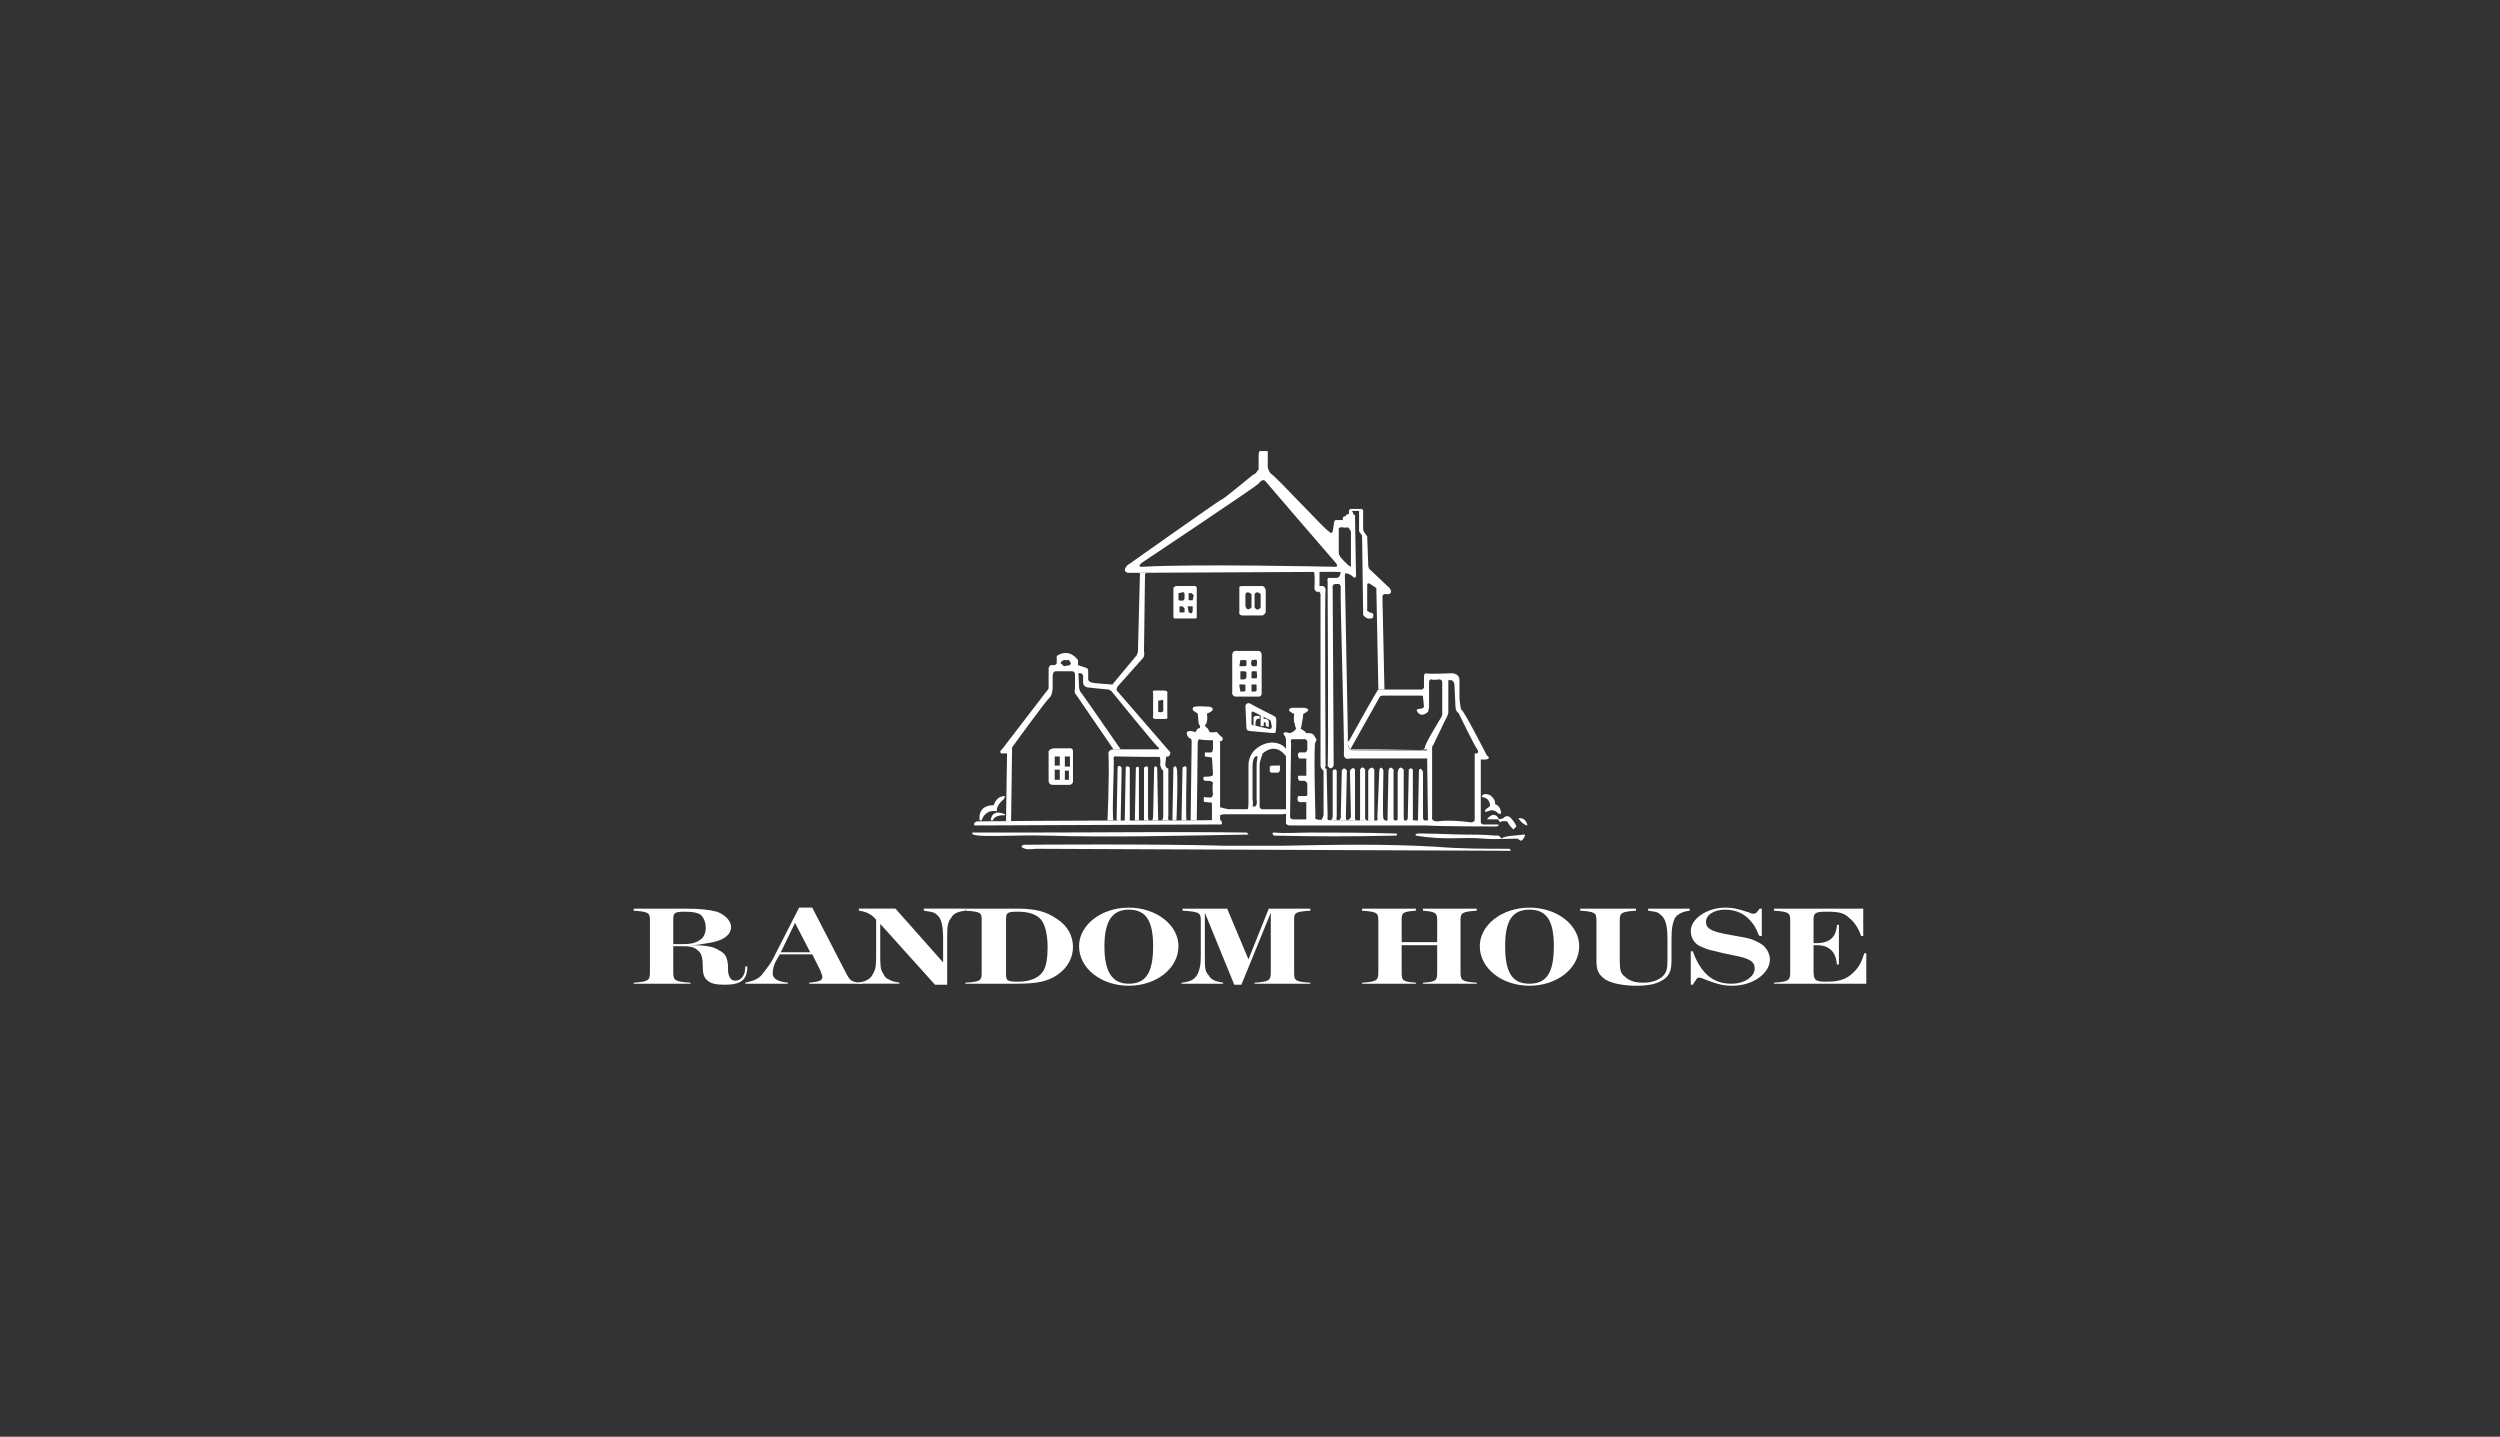 <?xml version="1.0" encoding="utf-8"?>
<!-- Generator: Adobe Illustrator 15.0.2, SVG Export Plug-In . SVG Version: 6.00 Build 0)  -->
<!DOCTYPE svg PUBLIC "-//W3C//DTD SVG 1.1//EN" "http://www.w3.org/Graphics/SVG/1.1/DTD/svg11.dtd">
<svg version="1.1" id="White" xmlns="http://www.w3.org/2000/svg" xmlns:xlink="http://www.w3.org/1999/xlink" x="0px" y="0px"
	 width="395px" height="227px" viewBox="-195.302 -73.563 395 227" enable-background="new -195.302 -73.563 395 227"
	 xml:space="preserve">
<rect x="-195.302" y="-73.563" width="395" height="227" fill="#333333" stroke="none"/>
<g id="Random_House">
	<path fill="#FFFFFF" d="M-28.818,44.678h2.404c0,0,0.641-0.161,0.641,0.479v4.488c0,0,0.16,0.641-0.482,0.802h-2.725
		c0,0-0.641,0-0.641-0.641v-4.488C-29.618,45.318-29.779,44.837-28.818,44.678L-28.818,44.678z M-28.657,47.402h0.801V45.96h-0.801
		V47.402L-28.657,47.402z M-27.054,47.562h0.801V45.96h-0.801V47.562L-27.054,47.562z M-27.054,49.646h0.641v-1.443h-0.641V49.646
		L-27.054,49.646z M-28.657,49.646h0.801v-1.603h-0.801V49.646L-28.657,49.646z"/>
	<path fill="#FFFFFF" d="M-40.518,56.058c0,0-0.482-2.404,2.243-2.404c0,0,0.321-1.442,1.764-1.442l-0.16,0.479
		c0,0-1.282,0.963-1.122,1.925c0,0-1.764-0.48-2.404,1.442H-40.518L-40.518,56.058z"/>
	<path fill="#FFFFFF" d="M-38.755,56.058c0,0,0-1.923,2.245-0.963v0.161c0,0-1.604-0.161-1.923,0.802H-38.755L-38.755,56.058z"/>
	<path fill="#FFFFFF" d="M-41,56.217c0,0,10.9-0.159,38.63-0.159c0,0,0.32,0.642,0,0.642l-38.951,0.159
		C-41.32,56.86-41.64,56.54-41,56.217L-41,56.217z"/>
	<path fill="#FFFFFF" d="M-33.305,57.98c12.182,0,23.562-0.159,34.942,0c0.16,0,0.32,0.32,0.32,0.32
		C-8.781,58.46-19.521,58.78-30.1,58.46c-4.808-0.159-12.343,0.481-11.541-0.48C-38.916,57.98-36.03,57.98-33.305,57.98
		L-33.305,57.98z"/>
	<path fill="#FFFFFF" d="M11.734,57.98c4.49,0,8.978,0,13.626,0.159c0.161,0,0,0.32,0,0.32c-7.213,0.16-12.823,0.16-19.394,0
		c0,0-0.482-0.48,0-0.48C7.888,58.142,9.812,57.98,11.734,57.98L11.734,57.98z"/>
	<path fill="#FFFFFF" d="M36.42,58.302c1.442,0,2.884,0,4.485,0.16c0.162,0,0.803-0.16,0.964,0.48
		c0.642-0.48,2.404-0.48,3.526-0.641c0.48-0.16,0.162,0.641-0.319,0.963c-0.321,0-0.482-0.322-0.642-0.322
		c-1.764,0-3.529,0.161-5.29,0c-3.526-0.32-5.931,0.322-10.739-0.48c-0.321-0.481,1.123-0.32,1.442-0.32
		C31.931,58.142,34.336,58.302,36.42,58.302L36.42,58.302z"/>
	<path fill="#FFFFFF" d="M-31.543,60.546c-0.481,0-1.122,0.16-1.763,0c-1.123-0.32-0.32-0.641-0.161-0.641
		c0.963,0,20.838-0.16,31.738,0.16c2.565,0,5.129,0,7.695,0c0.319,0,0.961,0,1.281,0c8.175-0.16,16.19-0.32,24.365,0.16
		c3.847,0.32,7.693,0.32,11.542,0.32c0.159,0,0.319,0.32,0.159,0.32C43.311,60.866-31.383,60.546-31.543,60.546L-31.543,60.546z"/>
	<path fill="#FFFFFF" d="M-36.35,56.217l0.159-10.739h-0.961c0,0-0.32-0.32,0.16-0.641l6.892-8.976c0,0,0.16-0.159,0.481-0.642
		v-3.206c0,0,0.16-0.48,0.319-0.48c0.32,0,0.641,0,0.641,0s0.321-0.16,0.321-0.32c0-0.161,0-1.123,0-1.123s1.763-1.442,3.365,0.642
		v0.802l0.16,3.365c0,0,0,0.642,0.321,0.963c0.161,0.16,6.251,8.976,6.251,8.976h-1.122l-5.931-8.655c0,0-0.32-0.159-0.16-0.962
		c0-0.802,0-2.243,0-2.243s0-0.481-0.482-0.481c-0.641,0-2.403,0-2.403,0s-0.642-0.161-0.642,0.802c0,0.962,0,1.762,0,1.762
		s0,1.123-0.479,1.604c-0.481,0.32-5.931,7.854-5.931,7.854l-0.16,11.701L-36.35,56.217L-36.35,56.217z M-26.254,31.533l0.161-0.32
		l-0.32-0.481h-0.802c-0.159,0-0.802,0.481-0.321,0.641c0.321,0.32,0.321,0.32,0.321,0.32L-26.254,31.533L-26.254,31.533z"/>
	<path fill="#FFFFFF" d="M-24.971,31.533l1.443,0.48c0,0,0.16,0.16,0.16,0.481c0,0.159,0,1.282,0,1.282s0,0.32,0.481,0.481
		c0.32,0.159,3.206,0.32,3.206,0.32l9.296,10.739c0,0,0,0.479-0.32,0.642c-0.32,0.159-8.174,0-8.174,0s-0.481-0.161-0.481,0.32
		c0.16,0.32-0.321,9.457,0,9.777h-0.963c0,0,0.32-6.412,0.161-10.739c0,0,0.159-0.481,0.802-0.481c0.802,0,7.053,0,7.053,0
		s0.32-0.159,0-0.32c-0.32-0.159-7.212-8.655-7.212-8.655s-0.16-0.32-0.641-0.482c-0.32,0-3.206-0.32-3.206-0.32
		s-0.642,0-0.802-0.641c0-0.641,0-1.121,0-1.121s0-0.643-0.802-0.48V31.533L-24.971,31.533z"/>
	<path fill="#FFFFFF" d="M-18.88,56.058l0.16-8.335c0,0,0.16-0.641,0.641,0l-0.16,8.494L-18.88,56.058L-18.88,56.058z"/>
	<path fill="#FFFFFF" d="M-17.597,56.217l0.16-8.494c0,0,0.161-0.481,0.641,0v8.494H-17.597L-17.597,56.217z"/>
	<path fill="#FFFFFF" d="M-15.353,56.058h-0.642l0.16-8.335c0,0,0.321-0.32,0.482,0V56.058L-15.353,56.058z"/>
	<path fill="#FFFFFF" d="M-14.552,56.058v-8.335c0,0,0.482-0.481,0.641,0v8.013c0,0,0,0.161,0.161,0.32h-0.802V56.058z"/>
	<path fill="#FFFFFF" d="M-12.307,56.058h-0.963c0,0,0.161-0.16,0.161-0.641l0.16-7.694c0,0,0.16-0.481,0.481,0L-12.307,56.058
		L-12.307,56.058z"/>
	<path fill="#FFFFFF" d="M-10.545,56.058h-1.123c0,0,0,0,0.16-0.481v-7.213c0,0,0-0.32-0.16-0.32c-0.16,0-0.48-1.283-0.32-0.802
		c0,0,0.161-1.443-0.32-1.283l1.282-0.16l-0.159,1.443c0,0,0,0.481,0.481,0.641v7.533C-10.705,55.417-10.865,55.896-10.545,56.058
		L-10.545,56.058L-10.545,56.058z"/>
	<path fill="#FFFFFF" d="M-9.423,56.058h-0.641l0.16-8.335c0,0,0.32-0.481,0.48,0C-9.103,48.043-9.423,56.058-9.423,56.058
		L-9.423,56.058z"/>
	<path fill="#FFFFFF" d="M-7.821,56.058h-0.802l0.16-8.335c0,0,0.481-0.481,0.641,0c0,0-0.16,8.174,0,8.494v-0.159H-7.821z"/>
	<path fill="#FFFFFF" d="M-13.109,39.547v-3.525c0,0-0.161-0.481,0.16-0.481c0.481,0,1.603,0,1.603,0s0.641,0,0.48,0.481v3.686
		c0,0,0.161,0.32-0.32,0.32h-1.602C-12.788,40.028-13.27,40.028-13.109,39.547L-13.109,39.547z M-11.507,37.143l-0.159-0.159
		c0,0-0.321,0.159-0.48,0.159c-0.16-0.159-0.16,0-0.16,0v1.604v0.16c0,0,0.481,0.16,0.641,0c0.16,0,0.16-0.16,0.16-0.16
		S-11.507,37.304-11.507,37.143L-11.507,37.143z"/>
	<path fill="#FFFFFF" d="M1.476,37.944c0,0,0.161-0.641,0.802-0.32c0.48,0.32,3.688,1.923,3.688,1.923s0.319,0.16,0.319,0.32
		c0.16,0.161,0,2.084,0,2.084s0,0.32-0.319,0.32c-0.162,0-3.688-0.32-3.688-0.32s-0.641,0-0.641-0.479L1.476,37.944L1.476,37.944z
		 M2.439,40.831c0,0.159,0.159,0.159,0.159,0.159l2.725,0.641c0.321,0,0.321-0.48,0.321-0.48s-0.161-0.643-0.161-0.803l-0.161-0.16
		c0,0-2.244-1.121-2.565-1.281c-0.32-0.16-0.32,0.16-0.32,0.16v1.765H2.439z"/>
	<path fill="#FFFFFF" d="M2.759,40.99v-0.962c0,0-0.16-0.32,0.32-0.481H3.72v0.481c0,0-0.8-0.32-0.641,1.123L2.759,40.99
		L2.759,40.99z"/>
	<path fill="#FFFFFF" d="M3.882,39.388v1.764h0.481v-0.479c0,0,0.16-0.322,0.32,0v0.479l0.481,0.161v-0.964
		c0,0-0.321-0.481-0.801-0.32v-0.32L3.882,39.388L3.882,39.388z"/>
	<path fill="#FFFFFF" d="M-0.607,35.702V29.93c0,0,0-0.641,0.481-0.641h3.688c0,0,0.479,0,0.479,0.641v6.093
		c0,0,0,0.481-0.479,0.481h-3.689C-0.127,36.502-0.767,36.342-0.607,35.702L-0.607,35.702z M0.516,31.693c0,0,0.641,0,0.802,0
		c0.321,0,0.321-0.16,0.321-0.16s0-0.48,0-0.642c0-0.159-0.161-0.159-0.161-0.159H0.677L0.516,31.693L0.516,31.693z M0.676,33.777
		c0,0,0.32,0,0.641,0c0.321-0.159,0.321-0.32,0.321-0.32s0-0.641,0-0.803c-0.161-0.159-0.321-0.159-0.321-0.159H0.676V33.777
		L0.676,33.777z M0.676,35.702h0.641l0.16-0.161c0,0,0-0.642,0-0.801c0-0.161-0.16-0.161-0.16-0.161s-0.481,0-0.641,0
		c-0.16-0.16-0.16,0.161-0.16,0.161L0.676,35.702L0.676,35.702z M2.439,31.533c0.159,0.32,0.641,0.16,0.481,0.16
		c0.322,0,0.322,0,0.322,0c0-0.16,0.159-0.641,0-0.962c-0.162-0.16-0.322,0-0.644,0c-0.159-0.16-0.159,0.159-0.159,0.159
		S2.278,31.213,2.439,31.533L2.439,31.533z M2.439,33.617h0.803c0.159-0.32,0-1.123,0-1.123s-0.482,0-0.644,0
		c-0.161,0-0.159,0.159-0.159,0.159V33.617L2.439,33.617z M2.439,35.702H2.92c0.322,0,0.322-0.161,0.322-0.32
		c0-0.482,0-0.642,0-0.642c0-0.161-0.162-0.161-0.162-0.161H2.439V35.702L2.439,35.702z"/>
	<path fill="#FFFFFF" d="M4.202,45.478c0,0-0.482,1.282-0.482,1.764v6.412c0,0-0.16,0.802,0.803,0.642h3.366l0.161,0.8
		c0,0,0-0.159-0.803,0h-9.136c0,0-0.641,0-0.802,0.32c-0.159,0.802,0.161-1.441,0.161-1.441s0.48,0.16,1.283,0.32h3.045
		c0,0,0.16,0,0.16-0.964v-5.931c0,0-0.16-1.923,1.764-3.045c2.084-1.282,4.006-0.159,4.167,0.481v1.122
		C7.888,45.96,6.445,43.556,4.202,45.478L4.202,45.478L4.202,45.478z M2.598,47.562v5.129c0.16,0.641,0,1.122,0,1.122
		s0.16,0.161,0.481,0c0.321-0.32,0.162-1.122,0.162-1.122v-5.449c0-0.32,0.159-1.283,0.159-1.283
		C2.598,45.639,2.598,47.562,2.598,47.562L2.598,47.562z"/>
	<path fill="#FFFFFF" d="M5.644,47.402h0.962c0,0,0.32-0.16,0.32,0.159v0.641c0,0-0.16,0.32-0.32,0.32H5.644c0,0-0.321,0-0.321-0.32
		v-0.641C5.323,47.562,5.484,47.402,5.644,47.402L5.644,47.402z"/>
	<path fill="#FFFFFF" d="M10.292,41.631c0.642,0.32,0.801,0.641,0.801,0.641h0.481c0,0,0.642,0,0.803,0.48
		c0.159,0.32,0.32,0.48,0.32,0.48s0,0.322-0.161,0.481c-0.32,0.159,0,11.701,0,11.701s-0.159,0.32,0.161,0.481
		c0.801,0.32,17.791,0.159,17.791,0.159v0.803H8.369c0,0-0.642-0.159-0.481-0.482V43.395c0,0,0-0.321-0.161-0.642
		c-0.16-0.32-0.481-0.32,0-0.641l0.801,0.161c0,0,0.481-0.161,0.803-0.481c0.321-0.641,0.161,0,0-0.641
		c0-0.479-0.322-0.32-0.16-1.923c0,0-1.603-0.641-0.321-0.962h1.924c0,0,1.282,0.16,0.16,0.802c-1.123,0.641-0.482-0.48-0.322,0.16
		c0,0.32-0.161,1.282-0.32,2.084C10.292,41.313,10.132,41.631,10.292,41.631L10.292,41.631z M11.094,53.172h-0.642
		c-1.123,0.159-0.641-0.961-0.641-0.961h1.123c0.319,0,0.319-0.16,0.319-0.16v-1.764c-0.16-0.48-0.48-0.48-0.48-0.48h-0.642
		c-0.48,0-0.32-0.802-0.32-0.802h1.123c0.319,0,0.159-0.159,0.159-0.159v-2.404c0.16-0.161-0.159-0.161-0.159-0.161H9.972
		c-0.481-0.642,0-0.962,0-0.962s0.801,0,0.962,0c0.319-0.161,0.319-0.481,0.319-0.481s0-0.962,0-1.282
		c-0.16-0.322-0.319-0.322-0.319-0.322s-1.763,0-2.084,0c-0.322,0-0.16,0.643-0.16,0.643s-0.162,11.06-0.162,11.54
		c0,0.481,0.481,0.481,0.481,0.481h2.084V53.172L11.094,53.172z"/>
	<path fill="#FFFFFF" d="M-2.531,56.217l-4.648-0.159l0.16-12.502c0,0,0-0.481-0.32-0.481c-0.16,0-1.123-1.282,0.32-1.121
		l0.641,0.159c0,0,0.16-0.641,0.641-0.641c0,0,0.16-0.32-0.159-0.641c0,0-0.161-1.443-0.161-1.603c0.161,0-0.48-0.32-0.641-0.481
		c-0.161,0-0.32-0.641,0.16-0.641c0.48-0.162,2.404,0,2.404,0s1.122,0.32-0.16,0.961c0,0-0.32,0-0.32,0.32
		c0.16,0.32,0,1.443-0.16,1.443c-0.16,0.159-0.16,0.32,0,0.481c0.32,0.159,0.481,0.479,0.481,0.641
		c0.16,0.32,0.962,0.159,0.962,0.159s0.16,0,0.32,0c0.32,0.481,0.802,0.802,0.802,0.802s0.32,0.32-0.16,0.642h-0.16
		c0,0-0.161,0,0,0.159v12.502H-2.531L-2.531,56.217z M-3.813,56.058c0,0,0-1.923,0-2.404c0-0.641,0-0.32-0.802-0.481
		c-0.641,0-0.481-0.159-0.481-0.159v-0.642c0,0,1.123,0.161,1.283,0c0-0.159,0.161-0.32,0.161-0.32s-0.161-1.443,0-1.764
		c0-0.48-0.481-0.48-1.122-0.48c-0.642,0-0.321-0.641-0.321-0.641s1.123,0,1.284-0.16c0.161,0,0.161-0.32,0.161-0.32l-0.161-2.564
		l-1.123-0.16v-0.642c0,0,0.801,0,0.961,0c0.321,0,0.321-0.641,0.321-0.641v-1.282c0,0-1.924,0-2.084-0.16
		c-0.32,0-0.32,0.48-0.32,0.48l-0.16,12.342L-3.813,56.058L-3.813,56.058z"/>
	<path fill="#FFFFFF" d="M-9.423,19.03h2.886c0,0,0.321,0,0.321,0.32v4.648c0,0,0,0.16-0.16,0.16h-3.366c0,0-0.16,0-0.16-0.32
		v-4.488C-9.903,19.351-9.743,19.03-9.423,19.03L-9.423,19.03z M-9.103,21.274c0,0,0.642,0.16,0.802,0
		c0.16-0.159,0.16-0.32,0.16-0.32s0-0.479,0-0.641c0-0.159-0.16-0.32-0.16-0.32l-0.802,0.16V21.274L-9.103,21.274z M-7.498,21.274
		h0.641l0.161-0.801l-0.32-0.32h-0.48L-7.498,21.274L-7.498,21.274z M-8.941,23.198h0.801c0,0,0-0.481,0-0.641
		c-0.16-0.16-0.32-0.322-0.32-0.322h-0.48L-8.941,23.198L-8.941,23.198z M-7.659,22.235l0.16,0.963l0.48,0.159l0.16-0.32
		c0-0.159,0-0.803,0-0.803L-7.659,22.235L-7.659,22.235z"/>
	<path fill="#FFFFFF" d="M0.516,19.351c0,0-0.161-0.32,0.48-0.32h2.886c0,0,0.641-0.16,0.801,0.642v3.526c0,0-0.161,0.32-0.481,0.48
		H0.996c0,0-0.641,0-0.48-0.641V19.351L0.516,19.351z M1.476,22.235c0.321,0.963,0.963,0.161,0.963,0.161v-2.083
		c-0.802-0.641-0.963,0-0.963,0V22.235L1.476,22.235z M2.92,22.397c0.481,0.802,0.962,0,0.962,0v-2.084
		c-0.641-0.641-0.962,0-0.962,0V22.397L2.92,22.397z"/>
	<path fill="#FFFFFF" d="M-19.681,34.74l4.006-4.811l0.162-0.479l0.32-12.182c0,0,0.16-0.159-0.16-0.321c-0.16,0,1.123,0,1.123,0
		s-0.162,0.161-0.162,0.321c0,0.161-0.159,12.021-0.159,12.021s0.159,0.803-0.16,1.123l-4.007,4.487c0,0-0.32,0.642-0.159,0.964
		C-18.719,36.182-19.681,34.74-19.681,34.74L-19.681,34.74z"/>
	<path fill="#FFFFFF" d="M-16.956,16.946c0,0-1.122,0-0.32-1.122c0,0,14.746-10.419,14.907-10.419c0.32,0,4.648-3.687,5.128-4.006
		c0.482-0.16,0.482-0.481,0.801-0.803v-2.244c0,0,0-0.801,0.322-0.641h1.122v2.565c0,0,0.161,0.802,0.643,1.123
		c0.479,0.16,8.655,8.976,8.976,8.976c0.16,0,0.32,0.641,0.641,0l0.161-0.961c0,0,0-0.962,0.481-0.803c0.481,0,0.962,0,0.962,0
		s-0.16-0.641,0.481-0.641c0,0,0-0.32,0.481-0.32V7.169c0,0,0-0.32,0.32-0.32h1.602c0,0,0.322,0,0.322,0.32v2.886
		c0,0,0,0.16,0.161,0.48l0.481,0.641l0.161,4.489c0,0,0,0.641,0.322,0.801l3.044,2.885c0,0,0.641,0.803-0.16,0.962h-0.642
		c0,0-0.32,0-0.32,0.481c0,0.48,0.32,14.585,0.32,14.585h-0.962l-0.32-16.028l-0.962-0.641c0,0-0.481-0.32-0.481,0.159
		s0,3.848,0,3.848s-0.161,0.161,0.161,0.32c0.32,0.32,0.801,0.159,0.801,0.481c0,0.479,0,0.641-0.481,0.641
		c-0.481,0.159-1.283-0.48-1.123-0.802l-0.16-11.862c0,0,0-0.641-0.161-0.641l-0.322-0.481V7.169h-1.122c0,0,0.322,0.482,0.16,0.482
		c0,0,0.481,0.16,0.321,0.481l0.16,9.297c0,0,0,0.479-0.481,0.159c0,0-0.48-0.803-2.884-0.803L-16.956,16.946L-16.956,16.946z
		 M15.421,15.985c1.122,0.159,0.161-0.802,0.161-0.802C14.3,13.74,4.682,2.52,4.682,2.52C4.201,1.878,3.56,2.84,3.56,2.84
		C3.398,3.16-14.873,15.343-14.873,15.343c-0.963,0.802,0.159,0.641,0.159,0.641C-6.537,15.504,15.421,15.985,15.421,15.985
		L15.421,15.985z M16.224,13.741c0,0.642,0.16,0.32,0.16,0.481c0,0.321,1.442,1.603,1.442,1.603c0.481,0.32,0.32-0.159,0.32-0.159
		v-5.13c0-0.32-0.481-0.801-0.481-0.801s-0.32,0.161-0.962,0c-0.641,0-0.481,0.481-0.481,0.481v3.526H16.224z"/>
	<path fill="#FFFFFF" d="M17.666,16.946c0,0-0.48,0-0.48,0.321l0.48,25.646c-0.16,2.243,0.642,2.084,0.642,2.084H30.81v1.282H17.987
		c-0.962,0.32-0.962-0.642-0.962-0.642c0.16-0.961-0.641-25.806-0.481-26.288c0-0.641-0.322-0.641-0.322-0.641H15.74
		c-0.641,0-0.481,0.641-0.481,0.641L15.42,47.4c-0.481,0.962-0.961,0-0.961,0c0.159-0.159,0-29.172,0-29.172
		c-0.162-0.641,0.479-0.481,0.479-0.481h0.962c0.642,0,0.642-1.123,0.642-1.123L17.666,16.946L17.666,16.946L17.666,16.946z"/>
	<path fill="#FFFFFF" d="M17.507,16.946C17.507,16.946,17.666,16.946,17.507,16.946L17.507,16.946L17.507,16.946z"/>
	<path fill="#FFFFFF" d="M12.217,16.626h0.962v2.404h0.48c0,0,0.481,0,0.481,0.642c-0.16,0.641,0,27.89,0,27.89
		s-0.319,0.32,0.162,0.32l0.16,7.533c0,0-0.16,0.641,0.32,0.802H13.34c0,0,0.481-0.641,0.481-1.122v-6.893
		c0,0-0.481-0.32-0.481-0.802c0,0,0-26.286,0-27.088c0,0-0.16-0.642-0.481-0.32c0,0-0.48-0.159-0.48-0.642
		C12.378,19.351,12.537,16.786,12.217,16.626L12.217,16.626z"/>
	<path fill="#FFFFFF" d="M41.389,57.02c0,0-9.618,0-11.062-0.159l-0.159-12.022H17.988l-0.481-1.123c0,0,0.32-0.159,0.481-0.48
		c0,0,4.326-7.855,4.486-7.855h6.893c0,0,0.162,0,0.321-0.32v-1.762c0,0,0-0.48,0.322-0.48c0.479,0.16,3.846,0,3.846,0
		s1.441-0.162,1.441,1.122v2.886c0,0,0.162,1.764,0.321,1.764c0.322,0,4.008,7.211,4.008,7.211s0.801,0.481-0.161,0.643h-0.802
		v9.937c0,0,0,0.162,0.32,0.321h2.244c0,0,0.642,0,0,0.32H41.389L41.389,57.02z M29.046,44.837c0.642,0.159,0.802-0.32,0.802-0.32
		c-0.16-0.32,2.405-4.488,2.405-4.488c0.16-0.161,0.319-0.641,0.319-0.641v-5.129c0-0.481-0.479-0.481-0.479-0.481
		s-0.804,0.16-1.284,0c-0.321,0-0.321,0.481-0.321,0.481v4.007l-0.16,0.641c-1.283,1.122-1.764-0.16-1.764-0.16
		c-0.159-0.32,0.481-0.32,0.481-0.32c0.482,0,0.642-0.32,0.642-0.32l-0.159-1.604c0-0.16-0.162-0.16-0.162-0.16h-6.09
		c-0.642,0-0.642,0.32-0.642,0.32l-4.327,7.693c-0.481,0.802,0,0.641,0,0.641L29.046,44.837L29.046,44.837z M37.221,56.378
		c0.48-0.16,0.48-0.32,0.48-0.32V45.479c0.963,0.16,0.322-0.801,0.322-0.801c-0.162,0-2.887-5.61-2.887-5.61
		c-0.481-0.159-0.481-1.123-0.481-1.123l-0.159-3.365c-0.161-0.961-0.963-0.641-0.963-0.641v5.13c-0.16,0.641-0.48,1.122-0.48,1.122
		l-1.924,4.007c-0.16,0-0.16,0.481-0.16,0.481v10.898c-0.16,0.641,0.801,0.641,0.801,0.641
		C33.854,55.896,37.221,56.378,37.221,56.378L37.221,56.378z"/>
	<path fill="#FFFFFF" d="M40.105,52.05c0,0,0.964,0.641,0.803,1.441c0,0,0.802,0.16,0.962,1.283c0,0,0,0.481-0.48,0.16
		c0,0-0.641-0.801-1.604-0.32c0,0-0.801,0.32-0.32-0.32l0.643-0.482c0,0,0.159-1.281-1.283-1.442
		C38.825,52.37,38.825,51.57,40.105,52.05L40.105,52.05z"/>
	<path fill="#FFFFFF" d="M39.626,55.896c0,0,1.123-1.602,1.923,0l0.641-0.161c0,0,0.481-0.641,1.122-0.159
		c0,0,0.803,0.802,0.963,1.443l-0.48,0.479c0,0-0.643-0.641-0.961-1.282c0,0-0.964-0.159-1.125,0.159l-0.32-0.479H39.626
		L39.626,55.896z"/>
	<path fill="#FFFFFF" d="M44.594,55.737c0,0,1.123-0.32,1.442,1.123C46.036,56.86,45.395,56.86,44.594,55.737L44.594,55.737z"/>
	<path fill="#FFFFFF" d="M14.941,56.058c0,0,0.32-0.16,0.32-0.641v-7.214c0,0,0.322-0.479,0.642,0v7.214c0,0-0.161,0.48,0.161,0.801
		c0,0,0.641-0.48,0.481-0.801l0.159-7.214c0,0,0.322-0.801,0.803,0l-0.161,7.374c0,0,0,0.32,0.161,0.481c0,0,0.641-0.16,0.641-0.641
		l-0.159-7.213c0,0,0.479-0.802,0.802-0.16v7.694c0,0,0,0.32,0.319,0.481c0.322,0.162,0.481-0.32,0.481-0.32v-7.855
		c0,0,0.322-0.801,0.803,0v7.533c0,0-0.161,0.32,0.481,0.641v-8.014c0,0,0.481-0.961,0.962-0.16v8.174h0.319
		c0,0,0.321-0.32,0.162-0.641l0.32-7.533c0,0,0.321-0.801,0.642,0.16c0,0-0.161,7.533,0,7.533c0,0,0,0.32,0.641,0.48l0.159-8.014
		c0,0,0.162-0.961,0.803-0.16V55.9l0.322,0.32c0,0,0.32-0.16,0.32-0.481v-7.212c0,0,0.16-1.442,0.961-0.48v7.533
		c0,0,0,0.641,0.321,0.641c0.159,0,0.321-0.481,0.321-0.481l0.16-7.694c0,0,0.321-0.48,0.642,0v8.015l0.802,0.159l0.159-8.014
		c0,0,0.162-0.802,0.644,0.159v7.213c0,0,0,0.481,0.318,0.641L14.941,56.058L14.941,56.058z"/>
	<path fill="#FFFFFF" d="M-59.594,70.002v0.321c1.122,0.16,1.922,0.481,2.725,1.442v5.128c0,1.925,0,2.565-0.48,3.366
		c-0.321,0.803-1.123,1.283-2.404,1.442v0.159h6.572v-0.159c-0.802-0.159-1.123-0.159-1.603-0.481
		c-0.481-0.159-0.802-0.48-0.961-0.963c-0.481-0.641-0.481-1.281-0.481-3.365v-4.486l8.655,9.616h1.923v-7.051
		c0-1.925,0-2.726,0.641-3.528c0.32-0.641,0.962-0.963,2.245-1.122V70h-6.571v0.321c0.801,0.159,1.122,0.159,1.602,0.319
		c1.123,0.643,1.441,1.604,1.441,4.33v3.524L-53.824,70h-5.77V70.002z"/>
	<path fill="#FFFFFF" d="M5.484,70.643V80.1c0,1.283-0.32,1.443-2.564,1.603v0.159h8.814v-0.159
		c-2.405-0.159-2.565-0.319-2.565-1.603v-8.334c0-1.124,0.16-1.282,2.565-1.442v-0.321H5.162l-3.206,8.015l-3.366-8.015h-7.053
		v0.321c2.565,0.16,2.886,0.319,2.886,1.442v5.769c0,1.284-0.16,2.246-0.641,3.048c-0.48,0.641-0.961,0.962-2.404,1.121v0.16h6.573
		v-0.16c-0.642-0.159-0.962-0.159-1.282-0.318c-0.481-0.162-0.802-0.481-0.961-0.803c-0.641-0.643-0.641-1.283-0.641-3.048v-6.892
		l4.647,11.383h1.122L5.484,70.643L5.484,70.643z"/>
	<path fill="#FFFFFF" d="M31.77,80.1c0,1.283-0.159,1.443-2.242,1.603v0.159h8.496v-0.159c-2.245-0.159-2.565-0.319-2.565-1.603
		v-8.334c0-1.124,0.32-1.282,2.565-1.442v-0.321h-8.496v0.321c1.922,0.16,2.242,0.319,2.242,1.442v3.526h-5.61v-3.526
		c0-1.124,0.161-1.282,2.245-1.442v-0.321h-8.497v0.321c2.244,0.16,2.565,0.319,2.565,1.442V80.1c0,1.283-0.321,1.443-2.565,1.603
		v0.159h8.497v-0.159c-2.084-0.159-2.245-0.319-2.245-1.603v-4.326h2.726h2.885V80.1L31.77,80.1z"/>
	<path fill="#FFFFFF" d="M65.112,70.323c0.961,0.16,1.442,0.16,1.764,0.481c0.961,0.641,1.281,1.763,1.281,4.006v3.369
		c0,1.439-0.159,1.921-0.802,2.563c-0.801,0.644-1.764,0.963-3.045,0.963c-1.283,0-2.244-0.319-2.887-0.963
		c-0.641-0.48-0.801-0.961-0.801-2.563v-6.414c0-1.124,0.32-1.282,2.564-1.442v-0.321h-8.815v0.321
		c2.243,0.16,2.563,0.319,2.563,1.442v6.413c0,1.602,0.32,2.243,1.442,3.044c1.123,0.641,2.884,0.962,4.969,0.962
		c1.924,0,3.205-0.321,4.168-0.962c0.961-0.641,1.283-1.441,1.283-3.044V74.81c0-1.761,0.16-2.402,0.479-3.206
		c0.322-0.641,1.125-1.121,2.406-1.281v-0.321h-6.571L65.112,70.323L65.112,70.323z"/>
	<path fill="#FFFFFF" d="M82.743,70.002l-0.16,0.162c-0.321,0.479-0.48,0.641-0.803,0.641c-0.159,0-0.32,0-0.641-0.162
		c-1.443-0.479-2.404-0.8-3.849-0.8c-2.884,0-5.449,1.761-5.449,3.687c0,0.962,0.481,1.922,1.442,2.403
		c0.48,0.162,0.963,0.481,1.764,0.644c0.801,0.159,1.121,0.318,3.525,0.8c2.565,0.482,3.367,0.964,3.367,2.084
		c0,1.282-1.604,2.403-3.688,2.403c-2.885,0-4.809-1.602-6.092-5.128h-0.319v5.29h0.319c0.643-0.963,0.643-1.122,0.963-1.122
		c0.16,0,0.32,0,0.641,0.159c2.084,0.801,3.045,1.122,4.649,1.122c3.206,0,5.931-1.923,5.931-4.167c0-0.963-0.642-2.084-1.602-2.564
		c-0.803-0.479-1.604-0.802-3.688-1.123l-1.764-0.319c-2.403-0.481-3.044-0.962-3.044-1.925c0-1.122,1.283-1.921,3.044-1.921
		c1.443,0,2.728,0.479,3.688,1.44c0.642,0.644,1.123,1.283,1.602,2.564l0.162,0.16h0.318v-4.327L82.743,70.002L82.743,70.002z"/>
	<path fill="#FFFFFF" d="M84.986,70.002v0.321c2.246,0.16,2.565,0.319,2.565,1.442V80.1c0,1.283-0.319,1.443-2.565,1.603v0.159
		h14.587v-4.809h-0.321c-0.48,1.604-0.961,2.406-2.083,3.369c-0.962,0.801-2.084,1.122-3.849,1.122
		c-1.762,0-2.082-0.159-2.082-1.763v-4.007h0.48c1.924,0,3.046,0.962,3.205,3.046h0.323v-6.252h-0.323v0.321
		c-0.159,0.801-0.32,1.281-0.641,1.602c-0.48,0.643-1.441,0.962-2.564,0.962h-0.48v-3.688c0-1.124,0.32-1.282,2.082-1.282
		c1.765,0,2.727,0.159,3.527,0.962c0.962,0.804,1.443,1.604,1.924,2.885h0.32v-4.327L84.986,70.002L84.986,70.002z"/>
	<path fill="#FFFFFF" d="M-87.644,75.933c1.443,0,2.083,0.162,2.565,0.644c0.479,0.318,0.8,0.961,0.8,2.243
		c0,1.44,0.16,2.084,0.802,2.565c0.481,0.479,1.443,0.641,2.725,0.641c2.565,0,3.527-0.803,3.527-2.887h-0.321
		c0,1.443-0.641,2.246-1.603,2.246c-0.641,0-0.963-0.481-1.122-1.443v-0.963c-0.161-1.441-0.481-1.924-1.443-2.402
		c-0.961-0.644-2.245-0.803-4.648-0.803c1.283,0,1.922-0.16,2.884-0.322c2.404-0.318,3.688-1.282,3.688-2.563
		c0-0.963-0.962-1.925-2.245-2.405c-1.282-0.319-2.565-0.481-5.129-0.481h-8.013v0.321c2.245,0.16,2.565,0.319,2.565,1.442V80.1
		c0,1.283-0.32,1.443-2.565,1.603v0.159h8.976v-0.159c-2.404-0.159-2.725-0.319-2.725-1.603v-4.167H-87.644L-87.644,75.933z
		 M-88.926,71.766c0-1.124,0.161-1.282,1.924-1.282c1.123,0,1.924,0.159,2.404,0.48c0.48,0.481,0.802,1.122,0.802,2.085
		c0,0.8-0.321,1.602-0.962,1.924c-0.641,0.479-1.442,0.641-2.885,0.641h-1.283V71.766L-88.926,71.766z"/>
	<path fill="#FFFFFF" d="M-65.684,79.78c0.16,0.479,0.321,0.802,0.321,0.961c0,0.644-0.481,0.803-2.084,0.962v0.16h8.335v-0.16
		h-0.32c-1.441-0.159-1.603-0.318-2.404-1.922l-5.129-9.938h-2.083l-4.167,8.174c-0.321,0.641-0.961,1.442-1.443,2.083
		c-0.641,0.964-1.441,1.284-2.885,1.603v0.16h6.731v-0.16c-1.603-0.159-2.404-0.641-2.404-1.441c0-0.643,0.16-1.283,0.481-1.922
		l0.642-1.123h5.128L-65.684,79.78L-65.684,79.78z M-69.691,76.895c-0.481,0-1.283,0-2.245,0l2.245-4.646l2.404,4.646
		C-68.249,76.895-69.05,76.895-69.691,76.895L-69.691,76.895z"/>
	<path fill="#FFFFFF" d="M-42.763,70.323c2.405,0.16,2.565,0.319,2.565,1.442V80.1c0,1.283-0.16,1.443-2.565,1.603v0.159h8.174
		c3.045,0,4.809-0.318,6.412-1.439s2.404-2.725,2.404-4.327c0-1.765-0.802-3.368-2.565-4.489c-1.603-1.122-3.366-1.603-6.092-1.603
		h-8.335L-42.763,70.323L-42.763,70.323z M-34.428,70.483c1.764,0,3.207,0.48,3.847,1.602c0.481,0.804,0.802,2.243,0.802,4.009
		c0,1.439-0.159,2.884-0.641,3.687c-0.641,1.123-2.083,1.763-4.006,1.763c-1.763,0-1.923-0.16-1.923-1.283v-8.494
		C-36.35,70.643-36.191,70.483-34.428,70.483L-34.428,70.483z"/>
	<path fill="#FFFFFF" d="M-16.956,69.843c-4.327,0-7.855,2.725-7.855,6.09c0,3.527,3.527,6.252,7.855,6.252
		c4.329,0,7.854-2.725,7.854-6.252C-9.103,72.567-12.629,69.843-16.956,69.843L-16.956,69.843z M-16.956,81.863
		c-2.564,0-3.847-1.763-3.847-5.931c0-4.007,1.283-5.769,3.847-5.769c2.725,0,3.847,1.762,3.847,5.769
		C-13.109,80.1-14.231,81.863-16.956,81.863L-16.956,81.863z"/>
	<path fill="#FFFFFF" d="M46.358,69.843c-4.328,0-7.854,2.725-7.854,6.09c0,3.527,3.526,6.252,7.854,6.252
		c4.327,0,7.854-2.725,7.854-6.252C54.213,72.567,50.685,69.843,46.358,69.843L46.358,69.843z M46.358,81.863
		c-2.726,0-3.848-1.763-3.848-5.931c0-4.007,1.122-5.769,3.848-5.769c2.725,0,3.848,1.762,3.848,5.769
		C50.204,80.1,49.083,81.863,46.358,81.863L46.358,81.863z"/>
</g>
</svg>
